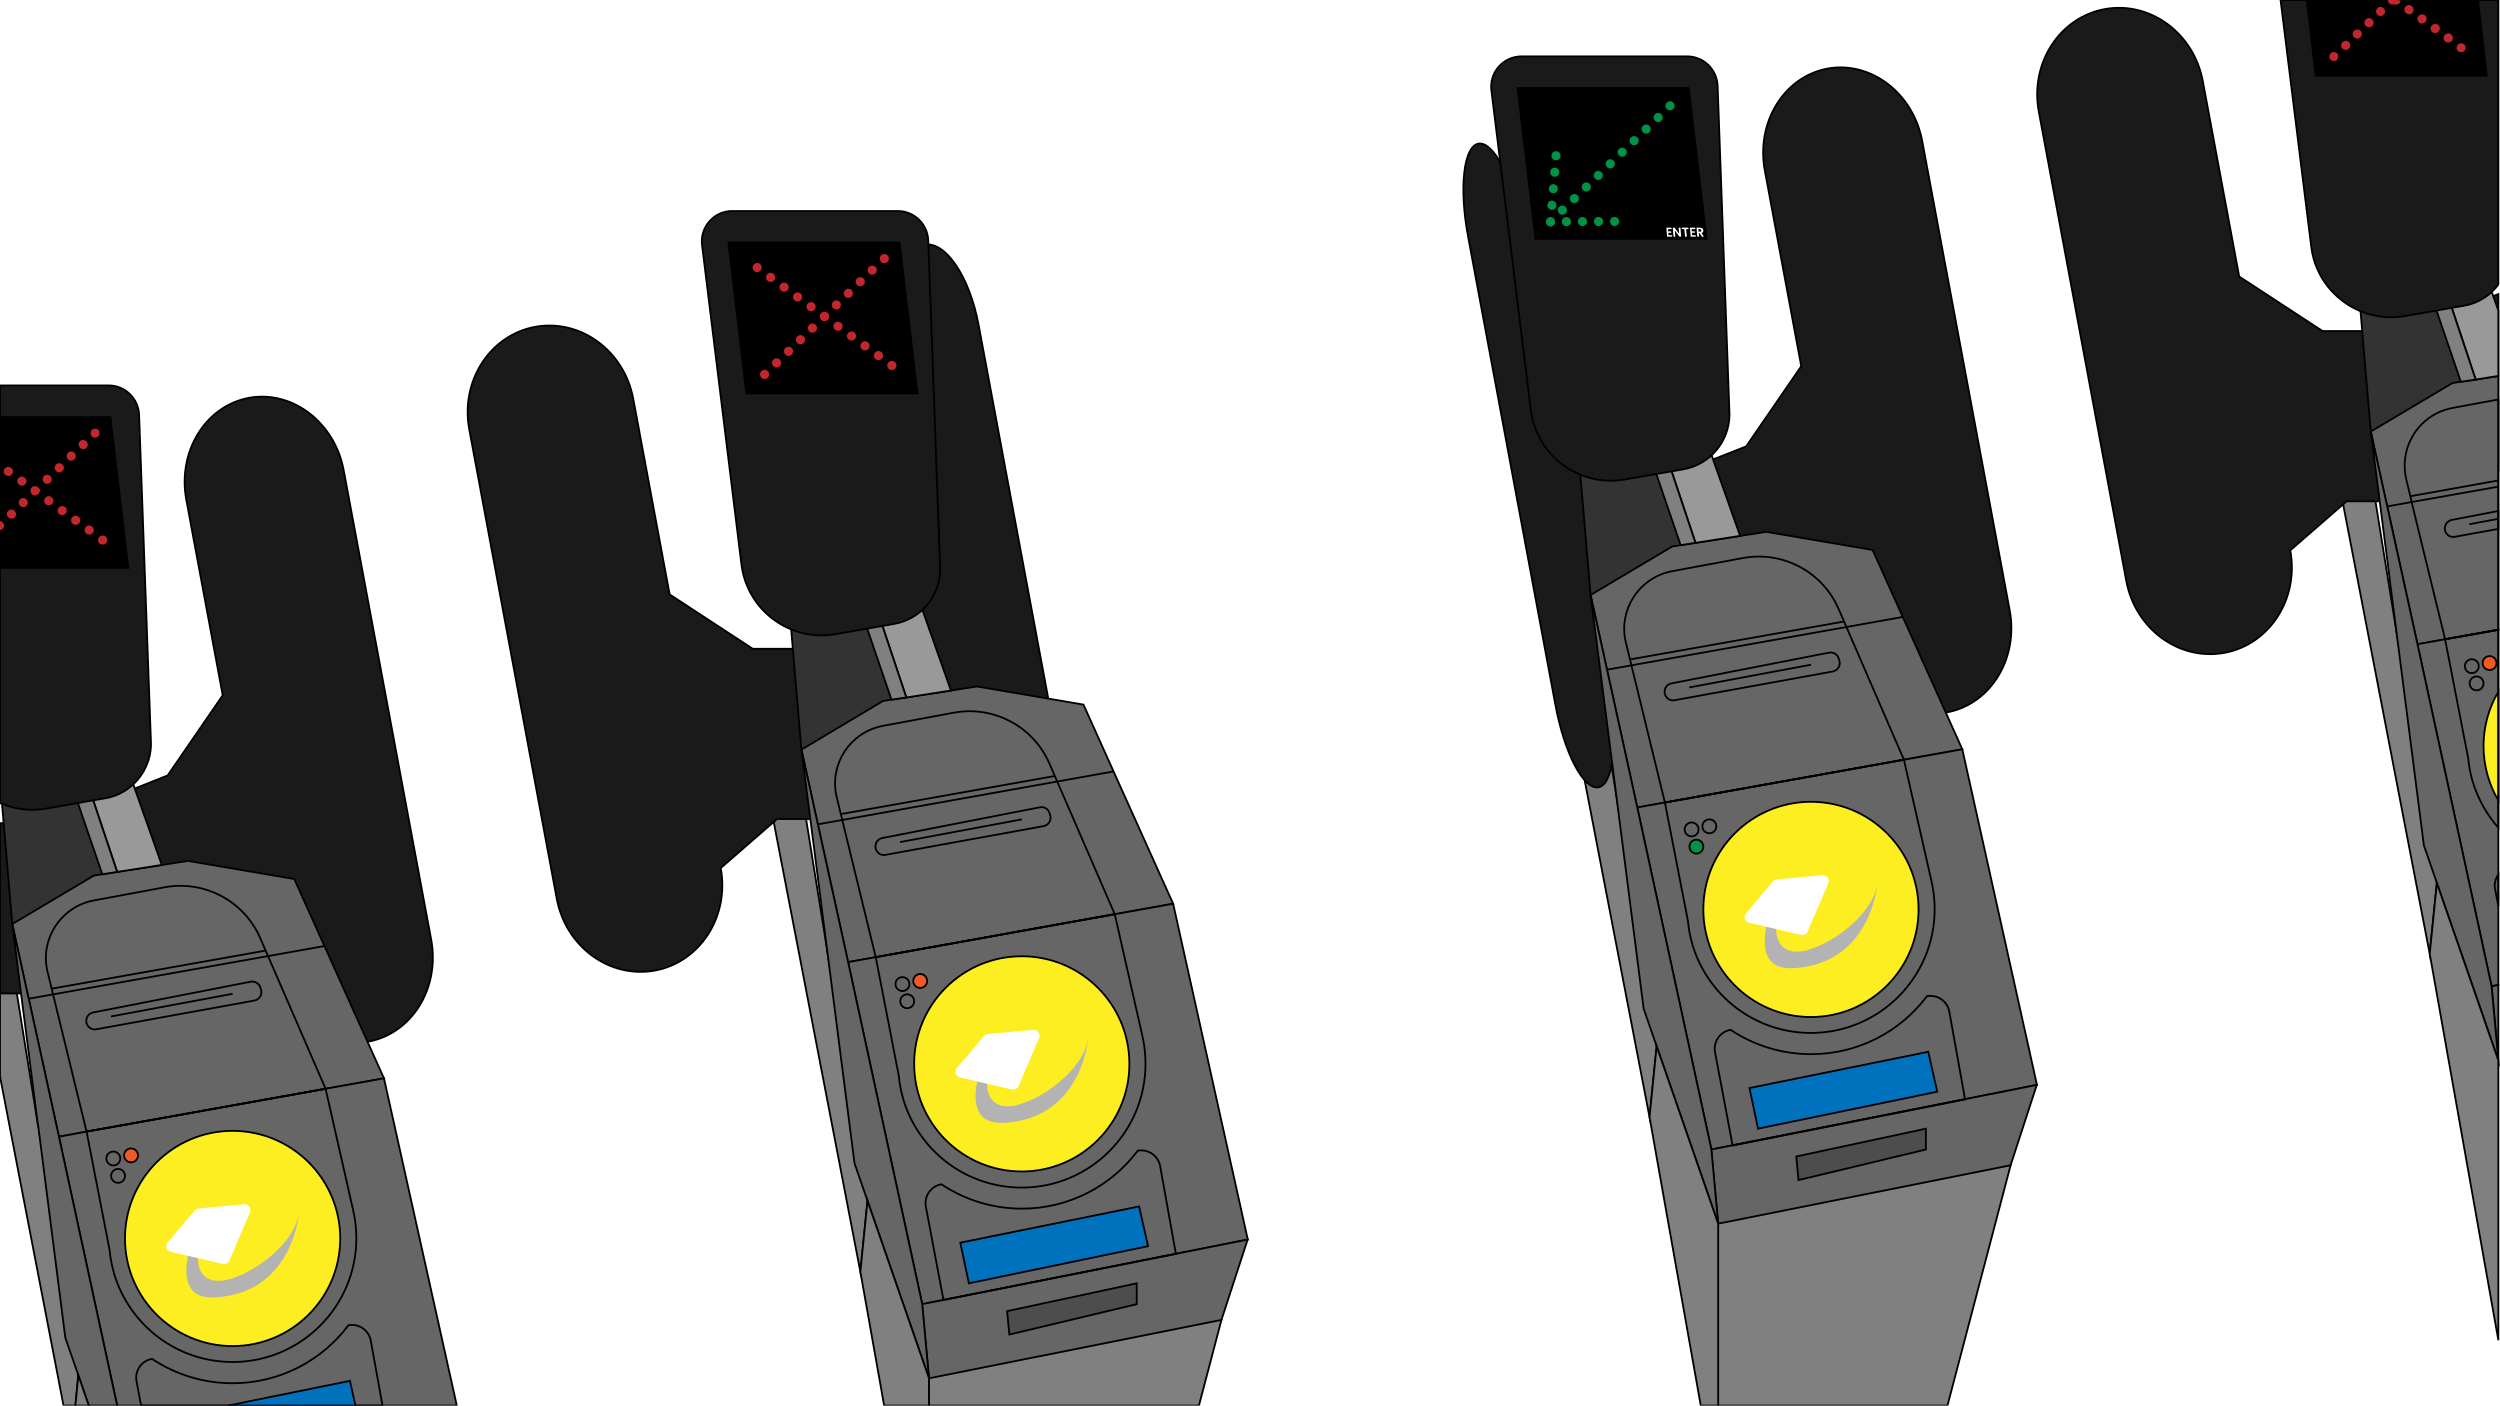 <?xml version="1.0" encoding="utf-8"?>
<!-- Generator: Adobe Illustrator 25.0.1, SVG Export Plug-In . SVG Version: 6.00 Build 0)  -->
<svg version="1.1" xmlns="http://www.w3.org/2000/svg" xmlns:xlink="http://www.w3.org/1999/xlink" x="0px" y="0px"
	 viewBox="0 0 1366 768" style="enable-background:new 0 0 1366 768;" xml:space="preserve">
<style type="text/css">
	.st0{fill:#808080;stroke:#000000;stroke-miterlimit:10;}
	.st1{fill:#1A1A1A;stroke:#000000;stroke-miterlimit:10;}
	.st2{display:none;fill:#1A1A1A;stroke:#000000;stroke-miterlimit:10;}
	.st3{fill:#333333;stroke:#000000;stroke-miterlimit:10;}
	.st4{fill:#666666;stroke:#000000;stroke-miterlimit:10;}
	.st5{fill:#FCEE21;stroke:#000000;stroke-miterlimit:10;}
	.st6{fill:none;stroke:#000000;stroke-miterlimit:10;}
	.st7{fill:#009245;stroke:#000000;stroke-miterlimit:10;}
	.st8{fill:#B3B3B3;}
	.st9{fill:#FFFFFF;}
	.st10{fill:#4D4D4D;stroke:#000000;stroke-miterlimit:10;}
	.st11{fill:#0071BC;stroke:#000000;stroke-miterlimit:10;}
	.st12{fill:#999999;stroke:#000000;stroke-miterlimit:10;}
	.st13{stroke:#000000;stroke-miterlimit:10;}
	.st14{fill:none;stroke:#009245;stroke-width:5;stroke-linecap:round;stroke-linejoin:round;}
	.st15{fill:none;stroke:#009245;stroke-width:5;stroke-linecap:round;stroke-linejoin:round;stroke-dasharray:0,9.054;}
	.st16{fill:none;stroke:#009245;stroke-width:5;stroke-linecap:round;stroke-linejoin:round;stroke-dasharray:0,8.767;}
	.st17{fill:none;stroke:#009245;stroke-width:5;stroke-linecap:round;stroke-linejoin:round;stroke-dasharray:0,9.101;}
	.st18{fill:#F15A24;stroke:#000000;stroke-miterlimit:10;}
	.st19{fill:none;stroke:#C1272D;stroke-width:5;stroke-linecap:round;stroke-linejoin:round;}
	.st20{fill:none;stroke:#C1272D;stroke-width:5;stroke-linecap:round;stroke-linejoin:round;stroke-dasharray:0,9.101;}
	.st21{fill:#C1272D;}
</style>
<g id="Layer_2">
	<polygon class="st0" points="901.3,610.4 905.2,571.7 870.6,356.5 852.4,356.5 	"/>
	<path id="openDoorRight" class="st1" d="M870.7,264.8l-19.5-34.6l-19.9-106.8c-4.9-26.3-15.4-46.4-23.5-44.9l0,0
		c-8.1,1.5-10.6,24.1-5.7,50.4l47.8,256.4c4.9,26.3,15.4,46.4,23.5,44.9h0c8.1-1.5,10.6-24.1,5.7-50.4l0,0l7.5-22.5l13.5,4.7
		L885.8,270L870.7,264.8z"/>
	<path id="openDoorLeft" class="st1" d="M502.1,332.2l11-40.2l-19.9-106.8c-4.9-26.3,0.4-49.4,11.9-51.5l0,0
		c11.5-2.1,24.7,17.5,29.6,43.8l47.8,256.4c4.9,26.3-0.4,49.4-11.9,51.5h0c-11.5,2.1-24.7-17.5-29.6-43.8l0,0l-19.8-17.4l-16.1,10.2
		l-20.9-90.7L502.1,332.2z"/>
</g>
<g id="Layer_1">
	<g>
		<path id="closedDoorRight" class="st2" d="M842.6,270l-45.4-29.7l-19.9-106.8c-4.9-26.3-28.9-43.9-53.7-39.3l0,0
			c-24.7,4.6-40.8,29.7-35.9,56l47.8,256.4c4.9,26.3,28.9,43.9,53.7,39.3l0,0c24.7-4.6,40.8-29.7,35.9-56l0,0l30.8-26.8l38.8,0
			l-8.8-93H842.6z"/>
		<polygon class="st3" points="869.1,325.1 932.5,315.4 911.5,251.9 863.5,259.5 		"/>
		<path class="st1" d="M954.1,243.9l30.1-43.8L964.3,93.2c-4.9-26.3,10.4-51.2,34.1-55.7l0,0c23.7-4.4,47,13.3,51.9,39.6l47.8,256.4
			c4.9,26.3-10.4,51.2-34.1,55.7v0c-23.7,4.4-47-13.3-51.9-39.6l0,0l-37-14.2l-34.7,13.7l-24.9-90L954.1,243.9z"/>
		<polygon class="st4" points="1072.2,409.4 894.6,441.2 869.1,325.1 913.7,298.6 965,290.6 1023.2,300.5 		"/>
		<polygon class="st4" points="1113,592.8 935.1,628.1 894.6,441.2 1072.2,409.4 		"/>
		<path class="st4" d="M1098.6,636.7l-12.8,10.5c-39.7,32.6-93.8,41.5-141.8,23.4l-5.2-2l-3.8-40.5l177.9-35.3L1098.6,636.7z"/>
		<polygon class="st4" points="894.6,441.2 935.1,628.1 938.8,668.6 898.1,551.2 869.1,325.1 		"/>
		<circle id="Scanner" class="st5" cx="989.5" cy="496.9" r="58.8"/>
		<path class="st6" d="M1053,544.3l-0.1,0c-14.4,19.2-37.4,31.7-63.3,31.7c-16.3,0-31.4-4.9-44-13.3l0,0c-5.8,1-9.6,6.5-8.5,12.3
			l9.6,50.9l127-25.2l-8.6-47.9C1064.1,547.1,1058.7,543.3,1053,544.3z"/>
		<path class="st6" d="M1055.3,481.2L1055.3,481.2l-15-66.1l-130.6,23.4l12.6,64.8c0.4,4.3,1.2,8.5,2.4,12.6l0,0.1l0,0
			c8.3,28,34.1,48.4,64.8,48.4c37.3,0,67.6-30.3,67.6-67.6C1057.1,491.5,1056.5,486.2,1055.3,481.2z"/>
		<circle class="st6" cx="934" cy="451.5" r="3.8"/>
		<circle class="st7" cx="926.9" cy="462.6" r="3.8"/>
		<circle class="st6" cx="924.3" cy="453.2" r="3.8"/>
		<path class="st8" d="M970.5,507.6c0,0-0.7,13.6,13,12.3c13.7-1.3,41.8-19.7,42.6-39.7c0,0-2,45.8-45.6,48.8
			c-16.7,1.1-18.5-11.2-14.4-26.9L970.5,507.6z"/>
		<path class="st9" d="M984.1,510.8l-28.4-6.6c-2.3-0.5-3.2-3.3-1.7-5.1l14.8-17.5c0.5-0.6,1.3-1,2.1-1.1l24.9-2.3
			c2.4-0.2,4.1,2.2,3.2,4.4L987.7,509C987.1,510.4,985.6,511.2,984.1,510.8z"/>
		<polygon class="st0" points="1098.6,636.7 1064.1,768 938.8,768 938.8,668.6 		"/>
		<polygon class="st10" points="1052.3,628.1 982.7,644.8 981.5,631.9 1052.3,616.7 		"/>
		<polygon class="st11" points="1058.5,596.5 960.6,616.7 955.9,594.5 1053.6,574.7 		"/>
		<path class="st6" d="M1040.3,415.1l-130.6,23.4l-21.3-87.3c-4.4-17.9,7.2-35.7,25.3-39.1l38.7-7.2c21.7-4,43.4,7.5,52.2,27.8
			L1040.3,415.1z"/>
		<line class="st6" x1="878.1" y1="365.9" x2="1039.7" y2="337.1"/>
		<line class="st6" x1="890.7" y1="360.3" x2="1007.5" y2="339.6"/>
		<line class="st6" x1="923" y1="375.6" x2="989.5" y2="363.2"/>
		<path class="st6" d="M999.4,356.6l-86.1,16.8c-2.7,0.5-4.3,3.2-3.6,5.9l0,0c0.7,2.3,3,3.8,5.3,3.3l86.4-15.7
			c2.8-0.5,4.5-3.4,3.6-6.1l-0.4-1.1C1004,357.5,1001.7,356.2,999.4,356.6z"/>
		<polygon class="st12" points="950.8,292.8 926.4,296.6 885.8,175 908.2,172.4 		"/>
		<polygon class="st0" points="926.4,296.6 918.3,297.9 885.8,202.7 885.8,175 		"/>
		<polygon class="st0" points="938.8,668.6 938.8,768 929.3,768 901.3,610.4 905.2,571.7 		"/>
		<path class="st1" d="M919.9,256.4l-32.1,5.6c-24.6,4.3-47.9-12.7-51.3-37.5L814.9,49.4c-1.2-9.9,6.5-18.6,16.5-18.6h90.5
			c8.9,0,16.2,7.1,16.6,16l6.5,179.7C944.9,241.2,934.4,253.8,919.9,256.4z"/>
		<polygon class="st13" points="932.5,130.5 839,130.5 829.2,48.1 922.7,48.1 		"/>
		<g>
			<g>
				<g>
					<line class="st14" x1="850.2" y1="85.1" x2="850.2" y2="85.1"/>
					<line class="st15" x1="849.5" y1="94.1" x2="847.6" y2="116.6"/>
					<line class="st14" x1="847.2" y1="121.2" x2="847.2" y2="121.2"/>
					<line class="st16" x1="855.9" y1="121.1" x2="877.9" y2="121"/>
					<line class="st14" x1="882.2" y1="121" x2="882.2" y2="121"/>
				</g>
			</g>
			<g>
				<g>
					<line class="st14" x1="912.5" y1="57.8" x2="912.5" y2="57.8"/>
					<line class="st17" x1="906" y1="64.2" x2="850.4" y2="118"/>
					<line class="st14" x1="847.2" y1="121.2" x2="847.2" y2="121.2"/>
				</g>
			</g>
		</g>
		<g>
			<path class="st9" d="M911.4,125.2l0.1,1.2h1.6l0.1,0.8h-1.6l0.1,1.3h1.9l0.1,0.8h-2.8l-0.4-4.9h2.8l0.1,0.8H911.4z"/>
			<path class="st9" d="M918.6,129.3h-1l-2.5-3.4l0.3,3.4h-1l-0.4-4.9h1l2.5,3.4l-0.3-3.4h1L918.6,129.3z"/>
			<path class="st9" d="M922.5,124.4l0.1,0.8h-1.3l0.4,4.1h-1l-0.4-4.1H919l-0.1-0.8H922.5z"/>
			<path class="st9" d="M924.3,125.2l0.1,1.2h1.6l0.1,0.8h-1.6l0.1,1.3h1.9l0.1,0.8h-2.8l-0.4-4.9h2.8l0.1,0.8H924.3z"/>
			<path class="st9" d="M929.9,129.3l-1.2-1.9h-0.5l0.2,1.9h-1l-0.4-4.9h1.8c0.4,0,0.7,0.1,1,0.2c0.3,0.1,0.5,0.3,0.6,0.5
				c0.2,0.2,0.2,0.5,0.3,0.8c0,0.3,0,0.6-0.2,0.9c-0.2,0.3-0.4,0.4-0.8,0.5l1.3,2H929.9z M928.1,126.6h0.8c0.3,0,0.5-0.1,0.6-0.2
				s0.2-0.3,0.1-0.5c0-0.2-0.1-0.4-0.2-0.5c-0.1-0.1-0.3-0.2-0.6-0.2H928L928.1,126.6z"/>
		</g>
	</g>
	<g>
		<polygon class="st0" points="470.1,694.9 474,656.2 439.4,441 421.2,441 		"/>
		<path class="st1" d="M411.3,354.5l-45.4-29.7L346,217.9c-4.9-26.3-28.9-43.9-53.7-39.3l0,0c-24.7,4.6-40.8,29.7-35.9,56L304.2,491
			c4.9,26.3,28.9,43.9,53.7,39.3h0c24.7-4.6,40.8-29.7,35.9-56l0,0l30.8-26.8l38.8,0l-8.8-93H411.3z"/>
		<polygon class="st3" points="437.9,409.6 501.3,399.9 480.3,336.3 432.3,343.9 		"/>
		<path id="closedDoorLeft" class="st2" d="M522.9,328.3l30.1-43.8l-19.9-106.8c-4.9-26.3,10.4-51.2,34.1-55.7l0,0
			c23.7-4.4,47,13.3,51.9,39.6l47.8,256.4c4.9,26.3-10.4,51.2-34.1,55.7h0c-23.7,4.4-47-13.3-51.9-39.6l0,0l-37-14.2l-34.7,13.7
			l-24.9-90L522.9,328.3z"/>
		<polygon class="st4" points="641,493.8 463.4,525.7 437.9,409.6 482.5,383 533.8,375.1 592,385 		"/>
		<polygon class="st4" points="681.8,677.3 503.9,712.6 463.4,525.7 641,493.8 		"/>
		<path class="st4" d="M667.4,721.2l-12.8,10.5c-39.7,32.6-93.8,41.5-141.8,23.4l-5.2-2l-3.8-40.5l177.9-35.3L667.4,721.2z"/>
		<polygon class="st4" points="463.4,525.7 503.9,712.6 507.6,753.1 466.9,635.6 437.9,409.6 		"/>
		<circle id="Scanner_3_" class="st5" cx="558.3" cy="581.3" r="58.8"/>
		<path class="st6" d="M621.8,628.7l-0.1,0c-14.4,19.2-37.4,31.7-63.3,31.7c-16.3,0-31.4-4.9-44-13.3l0,0c-5.8,1-9.6,6.5-8.5,12.3
			l9.6,50.9l127-25.2l-8.6-47.9C632.9,631.5,627.5,627.8,621.8,628.7z"/>
		<path class="st6" d="M624.1,565.6L624.1,565.6l-15-66.1L478.5,523l12.6,64.8c0.4,4.3,1.2,8.5,2.4,12.6l0,0.1l0,0
			c8.3,28,34.1,48.4,64.8,48.4c37.3,0,67.6-30.3,67.6-67.6C625.9,575.9,625.3,570.7,624.1,565.6z"/>
		<circle class="st18" cx="502.8" cy="536" r="3.8"/>
		<circle class="st6" cx="495.7" cy="547.1" r="3.8"/>
		<circle class="st6" cx="493.1" cy="537.7" r="3.8"/>
		<path class="st8" d="M539.3,592.1c0,0-0.7,13.6,13,12.3c13.7-1.3,41.8-19.7,42.6-39.7c0,0-2,45.8-45.6,48.8
			c-16.7,1.1-18.5-11.2-14.4-26.9L539.3,592.1z"/>
		<path class="st9" d="M552.9,595.3l-28.4-6.6c-2.3-0.5-3.2-3.3-1.7-5.1l14.8-17.5c0.5-0.6,1.3-1,2.1-1.1l24.9-2.3
			c2.4-0.2,4.1,2.2,3.2,4.4l-11.3,26.4C555.9,594.9,554.4,595.6,552.9,595.3z"/>
		<polygon class="st0" points="667.4,721.2 655.1,768 507.6,768 507.6,753.1 		"/>
		<polygon class="st10" points="621.1,712.6 551.5,729.2 550.3,716.4 621.1,701.2 		"/>
		<polygon class="st11" points="627.3,680.9 529.4,701.2 524.7,679 622.4,659.2 		"/>
		<path class="st6" d="M609.1,499.5L478.5,523l-21.3-87.3c-4.4-17.9,7.2-35.7,25.3-39.1l38.7-7.2c21.7-4,43.4,7.5,52.2,27.8
			L609.1,499.5z"/>
		<line class="st6" x1="446.9" y1="450.4" x2="608.5" y2="421.5"/>
		<line class="st6" x1="459.5" y1="444.8" x2="576.3" y2="424"/>
		<line class="st6" x1="491.8" y1="460.1" x2="558.3" y2="447.7"/>
		<path class="st6" d="M568.2,441.1l-86.1,16.8c-2.7,0.5-4.3,3.2-3.6,5.9l0,0c0.7,2.3,3,3.8,5.3,3.3l86.4-15.7
			c2.8-0.5,4.5-3.4,3.6-6.1l-0.4-1.1C572.8,442,570.5,440.6,568.2,441.1z"/>
		<polygon class="st12" points="519.6,377.3 495.2,381.1 454.6,259.5 477,256.8 		"/>
		<polygon class="st0" points="495.2,381.1 487.1,382.3 454.6,287.2 454.6,259.5 		"/>
		<polygon class="st0" points="507.6,753.1 507.6,768 483.1,768 470.1,694.9 474,656.2 		"/>
		<path class="st1" d="M488.6,340.9l-32.1,5.6c-24.6,4.3-47.9-12.7-51.3-37.5l-21.6-175.1c-1.2-9.9,6.5-18.6,16.5-18.6h90.5
			c8.9,0,16.2,7.1,16.6,16l6.5,179.7C513.7,325.7,503.2,338.3,488.6,340.9z"/>
		<polygon class="st13" points="501.3,215 407.8,215 398,132.5 491.5,132.5 		"/>
		<g>
			<g>
				<g>
					<line class="st19" x1="483.2" y1="141.3" x2="483.2" y2="141.3"/>
					<line class="st20" x1="476.6" y1="147.6" x2="421.1" y2="201.4"/>
					<line class="st19" x1="417.8" y1="204.6" x2="417.8" y2="204.6"/>
				</g>
			</g>
			<g>
				<g>
					<line class="st19" x1="487.3" y1="199.7" x2="487.3" y2="199.7"/>
					<line class="st20" x1="480" y1="194.3" x2="417.4" y2="148.9"/>
					<line class="st19" x1="413.7" y1="146.2" x2="413.7" y2="146.2"/>
				</g>
			</g>
		</g>
	</g>
	<g>
		<polygon class="st0" points="1327.6,521.2 1331.5,482.5 1296.9,267.3 1278.7,267.3 		"/>
		<path class="st1" d="M1268.9,180.8l-45.4-29.7l-19.9-106.8c-4.9-26.3-28.9-43.9-53.7-39.3l0,0c-24.7,4.6-40.8,29.7-35.9,56
			l47.8,256.4c4.9,26.3,28.9,43.9,53.7,39.3l0,0c24.7-4.6,40.8-29.7,35.9-56l0,0l30.8-26.8l38.8,0l-8.8-93H1268.9z"/>
		<polygon class="st3" points="1295.4,235.9 1358.8,226.2 1337.8,162.6 1289.8,170.2 		"/>
		<polygon class="st1" points="1365.1,160.7 1365.1,254.2 1357.4,226.4 1355.6,220.1 1352.1,207.5 1349.8,199 1349.8,199 
			1349.2,197 1349.2,196.7 1341.7,169.9 1362.3,161.8 		"/>
		<polygon class="st4" points="1365.1,205.4 1365.1,344.1 1336,349.3 1320.9,352 1304.4,276.7 1303.7,273.8 1295.4,235.8 
			1316.1,223.5 1340,209.3 1344.6,208.6 1352.1,207.5 1352.6,207.4 1352.6,207.4 1352.7,207.4 		"/>
		<polygon class="st4" points="1365.1,344.1 1365.1,538.2 1361.4,538.9 1320.9,352 1336,349.3 		"/>
		<polygon class="st4" points="1365.1,538.2 1365.1,579.4 1361.4,538.9 		"/>
		<polygon class="st4" points="1320.9,352 1361.4,538.9 1365.1,579.4 1324.4,461.9 1295.4,235.9 		"/>
		<path class="st5" d="M1365.1,377.9v59.5c-5.1-8.7-8.1-18.9-8.1-29.8C1357,396.8,1360,386.6,1365.1,377.9z"/>
		<path class="st6" d="M1365.1,477.7v17.4l-1.8-9.4c-0.1-0.7-0.2-1.3-0.2-2C1363.2,481.5,1363.9,479.4,1365.1,477.7z"/>
		<path class="st6" d="M1365.1,344.1v108.2c-6.4-7.3-11.2-15.9-14.1-25.4h0l0-0.1c-1.2-4-2-8.3-2.4-12.6l-12.6-64.9L1365.1,344.1z"
			/>
		<circle class="st18" cx="1360.3" cy="362.3" r="3.8"/>
		<circle class="st6" cx="1353.2" cy="373.4" r="3.8"/>
		<circle class="st6" cx="1350.6" cy="364" r="3.8"/>
		<path class="st6" d="M1365.1,218.3v125.8l-29.1,5.2l-18.3-75l-0.1-0.6l-0.6-2.6l-2.2-9.1c-1.9-8-0.7-16,2.9-22.7
			c1.5-2.9,3.5-5.5,5.8-7.8c4.4-4.3,10.1-7.4,16.6-8.6l15.6-2.9l1.1-0.2L1365.1,218.3z"/>
		<polyline class="st6" points="1365.1,265.9 1317.7,274.3 1304.4,276.7 		"/>
		<polyline class="st6" points="1365.1,262.5 1320.6,270.5 1317,271.1 		"/>
		<line class="st6" x1="1349.3" y1="286.4" x2="1365.1" y2="283.5"/>
		<path class="st6" d="M1365.1,279.2v9.8l-23.8,4.3c-0.3,0-0.6,0.1-0.8,0.1c-2.1,0-3.9-1.4-4.5-3.4c-0.7-2.6,0.9-5.3,3.6-5.9
			L1365.1,279.2z"/>
		<polygon class="st12" points="1365.1,169.7 1365.1,205.4 1352.7,207.4 1349.2,197 1349.2,196.7 1339.7,168.3 1337.8,162.6 
			1312.1,85.8 1334.5,83.1 1361.5,159.5 1362.3,161.8 		"/>
		<polygon class="st0" points="1352.7,207.4 1344.6,208.6 1312.1,113.5 1312.1,85.8 		"/>
		<polygon class="st0" points="1365.1,579.4 1365.1,732.3 1327.6,521.2 1331.5,482.5 		"/>
		<path class="st1" d="M1365.1,0v155.5c-1.1,1.4-2.3,2.8-3.6,4c-4.2,3.9-9.4,6.6-15.4,7.6l-6.5,1.1h0l-8.3,1.5l-17.2,3
			c-8.5,1.5-16.8,0.4-24.2-2.6c-14.1-5.8-24.9-18.7-27-35L1246.1,0H1365.1z"/>
		<polygon class="st13" points="1358.8,41.3 1265.3,41.3 1260.4,0 1353.9,0 		"/>
		<g>
			<g>
				<g>
					<path class="st21" d="M1309.7,0c0,0.2,0,0.3-0.1,0.5c0,0.2-0.1,0.3-0.1,0.5c-0.1,0.1-0.1,0.3-0.2,0.4c0,0,0,0,0,0
						c-0.1,0.1-0.2,0.3-0.3,0.4c-0.2,0.2-0.5,0.4-0.8,0.5c-0.3,0.1-0.6,0.2-1,0.2c-0.7,0-1.3-0.3-1.8-0.7c-0.1-0.1-0.2-0.2-0.3-0.4
						c-0.1-0.1-0.2-0.3-0.2-0.4c-0.1-0.2-0.1-0.3-0.1-0.5c0-0.2,0-0.3,0-0.5H1309.7z"/>
				</g>
				<g>
					<path class="st21" d="M1279.9,26.5c-1-1-0.9-2.6,0.1-3.5l0,0c1-1,2.6-0.9,3.5,0.1l0,0c1,1,0.9,2.6-0.1,3.5l0,0
						c-0.5,0.5-1.1,0.7-1.7,0.7l0,0C1281,27.2,1280.4,27,1279.9,26.5z M1286.2,20.3c-1-1-0.9-2.6,0.1-3.5l0,0c1-1,2.6-0.9,3.5,0.1
						l0,0c1,1,0.9,2.6-0.1,3.5l0,0c-0.5,0.5-1.1,0.7-1.7,0.7l0,0C1287.4,21.1,1286.8,20.8,1286.2,20.3z M1292.6,14.1
						c-1-1-0.9-2.6,0.1-3.5l0,0c1-1,2.6-0.9,3.5,0.1l0,0c1,1,0.9,2.6,0,3.5l0,0c-0.5,0.5-1.1,0.7-1.7,0.7l0,0
						C1293.8,14.9,1293.1,14.6,1292.6,14.1z M1299,8c-1-1-0.9-2.6,0-3.5l0,0c1-1,2.6-0.9,3.5,0.1l0,0c1,1,0.9,2.6-0.1,3.5l0,0
						c-0.5,0.5-1.1,0.7-1.7,0.7l0,0C1300.1,8.7,1299.5,8.5,1299,8z"/>
				</g>
				<g>
					<path class="st21" d="M1275.3,33.4c-0.7,0-1.3-0.3-1.8-0.7c-0.5-0.5-0.7-1.1-0.7-1.8c0-0.2,0-0.3,0.1-0.5
						c0-0.2,0.1-0.3,0.1-0.5s0.1-0.3,0.2-0.4c0.1-0.1,0.2-0.3,0.3-0.4c0.9-0.9,2.6-0.9,3.5,0c0.1,0.1,0.2,0.2,0.3,0.4
						c0.1,0.1,0.2,0.3,0.2,0.4c0.1,0.1,0.1,0.3,0.1,0.5c0,0.2,0,0.3,0,0.5c0,0.7-0.3,1.3-0.7,1.8C1276.6,33.1,1276,33.4,1275.3,33.4
						z"/>
				</g>
			</g>
			<g>
				<g>
					<path class="st21" d="M1310.4,0c-0.1,0.4-0.3,0.7-0.6,1c-0.2,0.1-0.3,0.3-0.5,0.4c-0.4,0.2-0.8,0.3-1.3,0.3
						c-0.3,0-0.6,0-0.8-0.2c-0.3-0.1-0.7-0.3-0.9-0.6c-0.1-0.1-0.2-0.2-0.3-0.4c-0.1-0.1-0.2-0.3-0.2-0.4c0-0.1,0-0.1,0-0.2H1310.4z
						"/>
				</g>
			</g>
			<g>
				<g>
					<path class="st21" d="M1310.4,0c-0.1,0.4-0.3,0.7-0.6,1c-0.2,0.1-0.3,0.3-0.5,0.4c-0.4,0.2-0.8,0.3-1.3,0.3
						c-0.3,0-0.6,0-0.8-0.2c-0.3-0.1-0.7-0.3-0.9-0.6c-0.1-0.1-0.2-0.2-0.3-0.4c-0.1-0.1-0.2-0.3-0.2-0.4c0-0.1,0-0.1,0-0.2H1310.4z
						"/>
				</g>
			</g>
			<g>
				<g>
					<path class="st21" d="M1344.8,28.5c-0.2,0-0.3,0-0.5,0c-0.2,0-0.3-0.1-0.5-0.1c-0.1-0.1-0.3-0.1-0.4-0.2
						c-0.1-0.1-0.3-0.2-0.4-0.3c-0.5-0.5-0.7-1.1-0.7-1.8c0-0.2,0-0.3,0.1-0.5c0-0.2,0.1-0.3,0.1-0.5s0.1-0.3,0.2-0.4
						c0.1-0.1,0.2-0.3,0.3-0.4c0.1-0.1,0.2-0.2,0.4-0.3c0.1-0.1,0.3-0.2,0.4-0.2c0.2-0.1,0.3-0.1,0.5-0.1c0.8-0.2,1.7,0.1,2.3,0.7
						c0.1,0.1,0.2,0.2,0.3,0.4c0.1,0.1,0.2,0.3,0.2,0.4c0.1,0.1,0.1,0.3,0.1,0.5c0,0.2,0,0.3,0,0.5c0,0.7-0.3,1.3-0.7,1.8
						C1346.1,28.2,1345.5,28.5,1344.8,28.5z"/>
				</g>
				<g>
					<path class="st21" d="M1336.2,22.8c-1.1-0.8-1.4-2.4-0.5-3.5l0,0c0.8-1.1,2.4-1.4,3.5-0.6l0,0c1.1,0.8,1.4,2.4,0.6,3.5l0,0
						c-0.5,0.7-1.2,1-2,1l0,0C1337.2,23.3,1336.6,23.1,1336.2,22.8z M1329.1,17.6c-1.1-0.8-1.4-2.4-0.5-3.5l0,0
						c0.8-1.1,2.4-1.4,3.5-0.6l0,0c1.1,0.8,1.4,2.4,0.5,3.5l0,0c-0.5,0.7-1.2,1-2,1l0,0C1330,18.1,1329.5,17.9,1329.1,17.6z
						 M1321.9,12.4c-1.1-0.8-1.4-2.4-0.5-3.5l0,0c0.8-1.1,2.4-1.4,3.5-0.6l0,0c1.1,0.8,1.4,2.4,0.5,3.5l0,0c-0.5,0.7-1.2,1-2,1l0,0
						C1322.9,12.9,1322.4,12.8,1321.9,12.4z M1314.8,7.3c-1.1-0.8-1.4-2.4-0.6-3.5l0,0c0.8-1.1,2.4-1.4,3.5-0.5l0,0
						c1.1,0.8,1.4,2.4,0.6,3.5l0,0c-0.5,0.7-1.2,1-2,1l0,0C1315.8,7.7,1315.2,7.6,1314.8,7.3z"/>
				</g>
				<g>
					<path class="st21" d="M1311.6,0c0,0.2,0,0.3,0,0.5c0,0.2-0.1,0.3-0.1,0.5c-0.1,0.1-0.1,0.3-0.2,0.4c-0.1,0.1-0.2,0.3-0.3,0.4
						c-0.5,0.5-1.1,0.7-1.8,0.7c-0.2,0-0.3,0-0.5,0c-0.2,0-0.3-0.1-0.5-0.1c0,0,0,0,0,0c-0.1-0.1-0.3-0.1-0.4-0.2
						c-0.1-0.1-0.3-0.2-0.4-0.3c-0.1-0.1-0.1-0.2-0.2-0.2c0,0-0.1-0.1-0.1-0.1c-0.1-0.1-0.2-0.3-0.2-0.4c-0.1-0.2-0.1-0.3-0.1-0.5
						c0-0.2,0-0.3,0-0.5H1311.6z"/>
				</g>
			</g>
		</g>
	</g>
	<g>
		<polygon class="st0" points="42.8,751.5 41.2,768 34.7,768 0,588.2 0,536.4 8.2,536.4 9.2,542.8 20.7,614.5 20.8,614.5 
			42.8,751.4 		"/>
		<path class="st1" d="M32.2,542.8h-3.3l-13.9,0l-3.5,0H0v-93h23.3l4.1,42.8l0.9,9l0.6,6.8c0,0,0,0,0,0l3,31.1L32.2,542.8z"/>
		<polygon class="st3" points="6.7,504.9 70.1,495.2 49.1,431.7 1.1,439.3 		"/>
		<path class="st1" d="M91.6,423.7l30.1-43.8l-19.9-106.8c-4.9-26.3,10.4-51.2,34.1-55.7l0,0c23.7-4.4,47,13.3,51.9,39.6l47.8,256.4
			c4.9,26.3-10.4,51.2-34.1,55.7h0c-23.7,4.4-47-13.3-51.9-39.6l0,0l-37-14.2L78,528.9L53,439L91.6,423.7z"/>
		<polygon class="st4" points="209.8,589.2 32.2,621.1 6.7,504.9 51.3,478.4 102.6,470.4 160.8,480.3 		"/>
		<polygon class="st4" points="249.6,768 64,768 32.2,621.1 47.3,618.3 177.9,594.9 209.8,589.2 		"/>
		<polygon class="st4" points="64,768 48.5,768 42.8,751.5 42.8,751.4 35.7,731 20.8,614.5 20.7,614.5 11.5,542.8 6.7,504.9 
			15,542.8 15.7,545.7 32.2,621.1 		"/>
		<circle id="Scanner_2_" class="st5" cx="127.1" cy="676.7" r="58.8"/>
		<path class="st6" d="M209,768H77.1l-2.5-13.2c-0.1-0.7-0.2-1.3-0.2-2c0-5,3.6-9.5,8.7-10.3c12.6,8.4,27.7,13.3,44,13.3
			c25.9,0,48.9-12.5,63.3-31.7l0.1,0c5.7-1,11.1,2.8,12.1,8.5L209,768z"/>
		<path class="st6" d="M192.9,661L192.9,661l-15-66.1L47.3,618.3l12.6,64.8c0.4,4.3,1.2,8.5,2.4,12.6l0,0.1l0,0
			c8.3,28,34.1,48.4,64.8,48.4c37.3,0,67.6-30.3,67.6-67.6C194.7,671.3,194.1,666,192.9,661z"/>
		<circle class="st18" cx="71.6" cy="631.3" r="3.8"/>
		<circle class="st6" cx="64.5" cy="642.5" r="3.8"/>
		<circle class="st6" cx="61.9" cy="633" r="3.8"/>
		<path class="st8" d="M108.1,687.5c0,0-0.7,13.6,13,12.3c13.7-1.3,41.8-19.7,42.6-39.7c0,0-2,45.8-45.6,48.8
			c-16.7,1.1-18.5-11.2-14.4-26.9L108.1,687.5z"/>
		<path class="st9" d="M121.7,690.6l-28.4-6.6c-2.3-0.5-3.2-3.3-1.7-5.1l14.8-17.5c0.5-0.6,1.3-1,2.1-1.1l24.9-2.3
			c2.4-0.2,4.1,2.2,3.2,4.4l-11.3,26.4C124.7,690.2,123.2,691,121.7,690.6z"/>
		<polygon class="st11" points="194.2,768 124.6,768 191.2,754.5 		"/>
		<path class="st6" d="M177.9,594.9L47.3,618.3L26,531.1c-4.4-17.9,7.2-35.7,25.3-39.1l38.7-7.2c21.7-4,43.4,7.5,52.2,27.8
			L177.9,594.9z"/>
		<line class="st6" x1="15.6" y1="545.7" x2="177.3" y2="516.9"/>
		<line class="st6" x1="28.3" y1="540.2" x2="145.1" y2="519.4"/>
		<line class="st6" x1="60.6" y1="555.4" x2="127.1" y2="543"/>
		<path class="st6" d="M137,536.4l-86.1,16.8c-2.7,0.5-4.3,3.2-3.6,5.9h0c0.7,2.3,3,3.8,5.3,3.3l86.4-15.7c2.8-0.5,4.5-3.4,3.6-6.1
			l-0.4-1.1C141.5,537.3,139.3,536,137,536.4z"/>
		<polygon class="st12" points="88.4,472.6 64,476.4 23.3,354.8 45.8,352.2 		"/>
		<polygon class="st0" points="64,476.4 55.9,477.7 23.3,382.6 23.3,354.8 		"/>
		<polygon class="st0" points="48.5,768 41.2,768 42.8,751.5 		"/>
		<path class="st1" d="M82.5,406.3c0,8.7-3.7,16.7-9.7,22.3c-4.2,3.9-9.4,6.6-15.4,7.6l-6.5,1.1h0l-8.4,1.5l-17.2,3
			c-8.5,1.5-16.8,0.5-24.2-2.6c-0.4-0.1-0.8-0.3-1.1-0.5V210.6h59.4c8.9,0,16.2,7.1,16.6,16L82.5,406.3z"/>
		<polygon class="st13" points="70.1,310.3 0,310.3 0,227.9 60.3,227.9 		"/>
		<g>
			<g>
				<g>
					<path class="st21" d="M52,239.1c-0.2,0-0.3,0-0.5,0c-0.2,0-0.3-0.1-0.5-0.1c-0.1-0.1-0.3-0.1-0.4-0.2c-0.1-0.1-0.3-0.2-0.4-0.3
						c-0.1-0.1-0.2-0.2-0.3-0.4c-0.1-0.1-0.2-0.3-0.2-0.4s-0.1-0.3-0.1-0.5c0-0.2-0.1-0.3-0.1-0.5c0-0.2,0-0.3,0.1-0.5
						c0-0.2,0.1-0.3,0.1-0.5c0.1-0.1,0.1-0.3,0.2-0.4c0.1-0.1,0.2-0.3,0.3-0.4c0.9-0.9,2.6-0.9,3.5,0c0.1,0.1,0.2,0.2,0.3,0.4
						c0.1,0.1,0.2,0.3,0.2,0.4c0.1,0.2,0.1,0.3,0.1,0.5c0,0.2,0,0.3,0,0.5c0,0.2,0,0.3,0,0.5c0,0.2-0.1,0.3-0.1,0.5
						c-0.1,0.1-0.1,0.3-0.2,0.4c-0.1,0.1-0.2,0.3-0.3,0.4C53.3,238.8,52.6,239.1,52,239.1z"/>
				</g>
				<g>
					<path class="st21" d="M1.5,285.5c-0.5-0.5-1.1-0.8-1.8-0.8v5c0.6,0,1.2-0.2,1.7-0.7c0.5-0.5,0.8-1.1,0.8-1.8
						C2.2,286.6,2,286,1.5,285.5z M8,279.2c-0.5-0.5-1.1-0.8-1.8-0.8c-0.6,0-1.3,0.2-1.7,0.7c-1,1-1,2.5,0,3.5
						c0.5,0.5,1.1,0.8,1.8,0.8c0.6,0,1.2-0.2,1.7-0.7c0.5-0.5,0.8-1.1,0.8-1.8C8.7,280.3,8.5,279.7,8,279.2z M14.5,272.9
						c-0.5-0.5-1.1-0.8-1.8-0.8c-0.6,0-1.2,0.2-1.7,0.7c-1,1-1,2.5-0.1,3.5c0.5,0.5,1.1,0.8,1.8,0.8c0.6,0,1.2-0.2,1.7-0.7
						c0.5-0.5,0.8-1.1,0.8-1.8C15.3,274,15,273.4,14.5,272.9z M21.8,268c0-0.1,0-0.2-0.1-0.3c0-0.1,0-0.2-0.1-0.3
						c0-0.1-0.1-0.2-0.1-0.3c-0.1-0.1-0.1-0.2-0.2-0.2s-0.1-0.2-0.2-0.2c0,0-0.1-0.1-0.1-0.1c0,0-0.1-0.1-0.1-0.1
						c-0.1-0.1-0.2-0.1-0.2-0.2c-0.1-0.1-0.2-0.2-0.4-0.2c-0.1-0.1-0.2-0.1-0.3-0.2c-0.1,0-0.3-0.1-0.4-0.1c-0.1,0-0.2,0-0.4,0
						c-0.1,0-0.2,0-0.3,0c-0.1,0-0.2,0-0.3,0c-0.1,0-0.2,0-0.3,0.1c-0.1,0-0.2,0.1-0.3,0.1c0,0,0,0,0,0c-0.1,0-0.2,0.1-0.2,0.1
						c-0.1,0-0.2,0.1-0.2,0.2c0,0-0.1,0.1-0.1,0.1c0,0-0.1,0.1-0.1,0.1c-0.1,0.1-0.1,0.2-0.2,0.2c-0.1,0.1-0.2,0.2-0.2,0.4
						c0,0.1-0.1,0.2-0.1,0.3c0,0,0,0,0,0c0,0.1-0.1,0.2-0.1,0.3c0,0,0,0,0,0c0,0.1,0,0.2,0,0.4v0c0,0.1,0,0.2,0,0.3
						c0,0.1,0,0.2,0,0.3c0,0.1,0.1,0.2,0.1,0.4c0.1,0.1,0.1,0.3,0.2,0.4c0.2,0.2,0.4,0.5,0.6,0.7l0.4,0.2c0.1,0.1,0.2,0.1,0.3,0.1
						l0.5,0.1c0.1,0,0.2,0,0.3,0c0.1,0,0.2,0,0.3,0c0.1,0,0.2,0,0.3-0.1c0.1,0,0.2,0,0.2-0.1c0.9-0.5,1.1-0.7,1.2-0.9
						c0.1-0.1,0.2-0.2,0.2-0.4c0-0.1,0.1-0.2,0.1-0.3c0-0.2,0.1-0.3,0.1-0.5c0-0.1,0-0.2,0-0.3v0C21.8,268.2,21.8,268.1,21.8,268z
						 M27.6,260.2c-0.5-0.5-1.1-0.8-1.8-0.8c-0.6,0-1.2,0.2-1.7,0.7c-1,1-1,2.6-0.1,3.5c0.5,0.5,1.1,0.8,1.8,0.8
						c0.6,0,1.2-0.2,1.7-0.7c0.5-0.5,0.8-1.1,0.8-1.8C28.3,261.3,28.1,260.7,27.6,260.2z M34.2,253.9c-0.5-0.5-1.1-0.8-1.8-0.8
						c-0.6,0-1.3,0.2-1.8,0.7c-1,1-1,2.5,0,3.5c0.5,0.5,1.1,0.8,1.8,0.8c0.6,0,1.3-0.2,1.7-0.7c0.5-0.5,0.8-1.1,0.8-1.8
						C34.9,255,34.6,254.4,34.2,253.9z M40.7,247.5c-0.5-0.5-1.1-0.8-1.8-0.8c-0.6,0-1.3,0.2-1.7,0.7c-1,1-1,2.5-0.1,3.5
						c0.5,0.5,1.1,0.8,1.8,0.8c0.6,0,1.2-0.2,1.7-0.7c0.5-0.5,0.8-1.1,0.8-1.8C41.4,248.7,41.2,248,40.7,247.5z M47.2,241.2
						c-0.5-0.5-1.1-0.8-1.8-0.8c-0.6,0-1.3,0.2-1.7,0.7c-1,1-1,2.6,0,3.5c0.5,0.5,1.1,0.8,1.8,0.8c0.6,0,1.3-0.2,1.7-0.7
						c0.5-0.5,0.8-1.1,0.8-1.8C47.9,242.3,47.7,241.7,47.2,241.2z"/>
				</g>
			</g>
			<g>
				<g>
					<path class="st21" d="M56.1,297.5c-0.2,0-0.3,0-0.5,0c-0.1,0-0.3-0.1-0.5-0.1c-0.1-0.1-0.3-0.1-0.4-0.2
						c-0.1-0.1-0.3-0.2-0.4-0.3c-0.1-0.1-0.2-0.2-0.3-0.4c-0.1-0.1-0.2-0.3-0.2-0.4c-0.1-0.1-0.1-0.3-0.2-0.5c0-0.2,0-0.3,0-0.5
						c0-0.7,0.3-1.3,0.7-1.8c0.1-0.1,0.2-0.2,0.4-0.3c0.1-0.1,0.3-0.2,0.4-0.2c0.2-0.1,0.3-0.1,0.5-0.1c0.3-0.1,0.7-0.1,1,0
						c0.2,0,0.3,0.1,0.5,0.1c0.1,0.1,0.3,0.1,0.4,0.2c0.1,0.1,0.3,0.2,0.4,0.3c0.5,0.5,0.7,1.1,0.7,1.8s-0.3,1.3-0.7,1.8
						c-0.1,0.1-0.2,0.2-0.4,0.3c-0.1,0.1-0.3,0.2-0.4,0.2s-0.3,0.1-0.5,0.1C56.4,297.5,56.3,297.5,56.1,297.5z"/>
				</g>
				<g>
					<path class="st21" d="M50.2,287.6c-0.4-0.3-1-0.5-1.5-0.5c-0.8,0-1.5,0.4-2,1c-0.8,1.1-0.6,2.7,0.6,3.5c0.4,0.3,1,0.5,1.5,0.5
						c0.8,0,1.5-0.3,2-1c0.3-0.4,0.5-1,0.5-1.5C51.2,288.9,50.9,288.1,50.2,287.6z M42.8,282.3c-0.4-0.3-0.9-0.5-1.5-0.5
						c-0.8,0-1.5,0.3-2,1c-0.8,1.1-0.6,2.7,0.6,3.5c0.4,0.3,1,0.5,1.5,0.5c0.8,0,1.5-0.4,2-1c0.3-0.4,0.5-1,0.5-1.5
						C43.9,283.5,43.5,282.8,42.8,282.3z M35.5,277c-0.4-0.3-1-0.5-1.5-0.5c-0.8,0-1.5,0.4-2,1c-0.8,1.1-0.6,2.7,0.5,3.5
						c0.5,0.3,1,0.5,1.5,0.5c0.8,0,1.5-0.4,2-1c0.3-0.5,0.5-1,0.5-1.5C36.5,278.2,36.2,277.4,35.5,277z M28.1,271.6
						c-0.4-0.3-1-0.5-1.5-0.5c-0.8,0-1.5,0.4-2,1c-0.8,1.1-0.6,2.7,0.6,3.5c0.4,0.3,1,0.5,1.5,0.5c0.8,0,1.5-0.4,2-1
						c0.3-0.4,0.5-0.9,0.5-1.5C29.2,272.9,28.8,272.1,28.1,271.6z M21.8,268c0-0.1,0-0.2-0.1-0.3c0-0.1,0-0.2-0.1-0.3
						c0-0.1-0.1-0.2-0.1-0.3c-0.1-0.1-0.1-0.2-0.2-0.2s-0.1-0.2-0.2-0.2c-0.1-0.1-0.1-0.1-0.2-0.2c-0.1-0.1-0.2-0.1-0.2-0.2
						c-0.1-0.1-0.2-0.2-0.4-0.2c-0.1-0.1-0.2-0.1-0.3-0.2c-0.1,0-0.3-0.1-0.4-0.1c-0.1,0-0.2,0-0.4,0c-0.1,0-0.2,0-0.3,0
						c-0.1,0-0.2,0-0.3,0c-0.1,0-0.2,0-0.3,0.1c-0.1,0-0.2,0.1-0.3,0.1c0,0,0,0,0,0c-0.1,0-0.2,0.1-0.2,0.1c-0.1,0-0.2,0.1-0.2,0.2
						c-0.1,0.1-0.1,0.1-0.2,0.2c-0.1,0.1-0.1,0.2-0.2,0.2c-0.1,0.1-0.2,0.2-0.2,0.4c0,0.1-0.1,0.2-0.1,0.3c0,0,0,0,0,0
						c0,0.1-0.1,0.2-0.1,0.3c0,0,0,0,0,0c0,0.1,0,0.2,0,0.4v0c0,0.1,0,0.2,0,0.3c0,0.1,0,0.2,0,0.3c0,0.1,0.1,0.2,0.1,0.4
						c0.1,0.1,0.1,0.3,0.2,0.4c0.2,0.2,0.4,0.5,0.6,0.7l0.4,0.2c0.1,0.1,0.2,0.1,0.3,0.1l0.5,0.1c0.1,0,0.2,0,0.3,0
						c0.1,0,0.2,0,0.3,0c0.1,0,0.2,0,0.3-0.1c0.1,0,0.2,0,0.2-0.1c0.9-0.5,1.1-0.7,1.2-0.9c0.1-0.1,0.2-0.2,0.2-0.4
						c0-0.1,0.1-0.2,0.1-0.3c0-0.2,0.1-0.3,0.1-0.5c0-0.1,0-0.2,0-0.3v0C21.8,268.2,21.8,268.1,21.8,268z M13.4,260.9
						c-0.4-0.3-1-0.5-1.5-0.5c-0.8,0-1.5,0.4-2,1c-0.8,1.1-0.6,2.7,0.6,3.5c0.4,0.3,1,0.5,1.5,0.5c0.8,0,1.5-0.4,2-1
						c0.3-0.4,0.5-1,0.5-1.5C14.4,262.2,14.1,261.4,13.4,260.9z M6,255.6c-0.4-0.3-1-0.5-1.5-0.5c-0.8,0-1.5,0.4-2,1
						c-0.8,1.1-0.6,2.7,0.6,3.5c0.4,0.3,1,0.5,1.5,0.5c0.8,0,1.5-0.4,2-1c0.3-0.5,0.5-1,0.5-1.5C7.1,256.8,6.7,256,6,255.6z
						 M-0.3,252.1v0.3c0,0,0-0.1,0-0.1C-0.3,252.2-0.3,252.1-0.3,252.1z"/>
				</g>
			</g>
		</g>
	</g>
	<g>
		<polygon class="st9" points="1309.1,0 1307.2,0 1308,-0.8 		"/>
		<polygon points="1308,-0.8 1307.2,0 1309.1,0 1308,-0.8 		"/>
	</g>
</g>
</svg>

